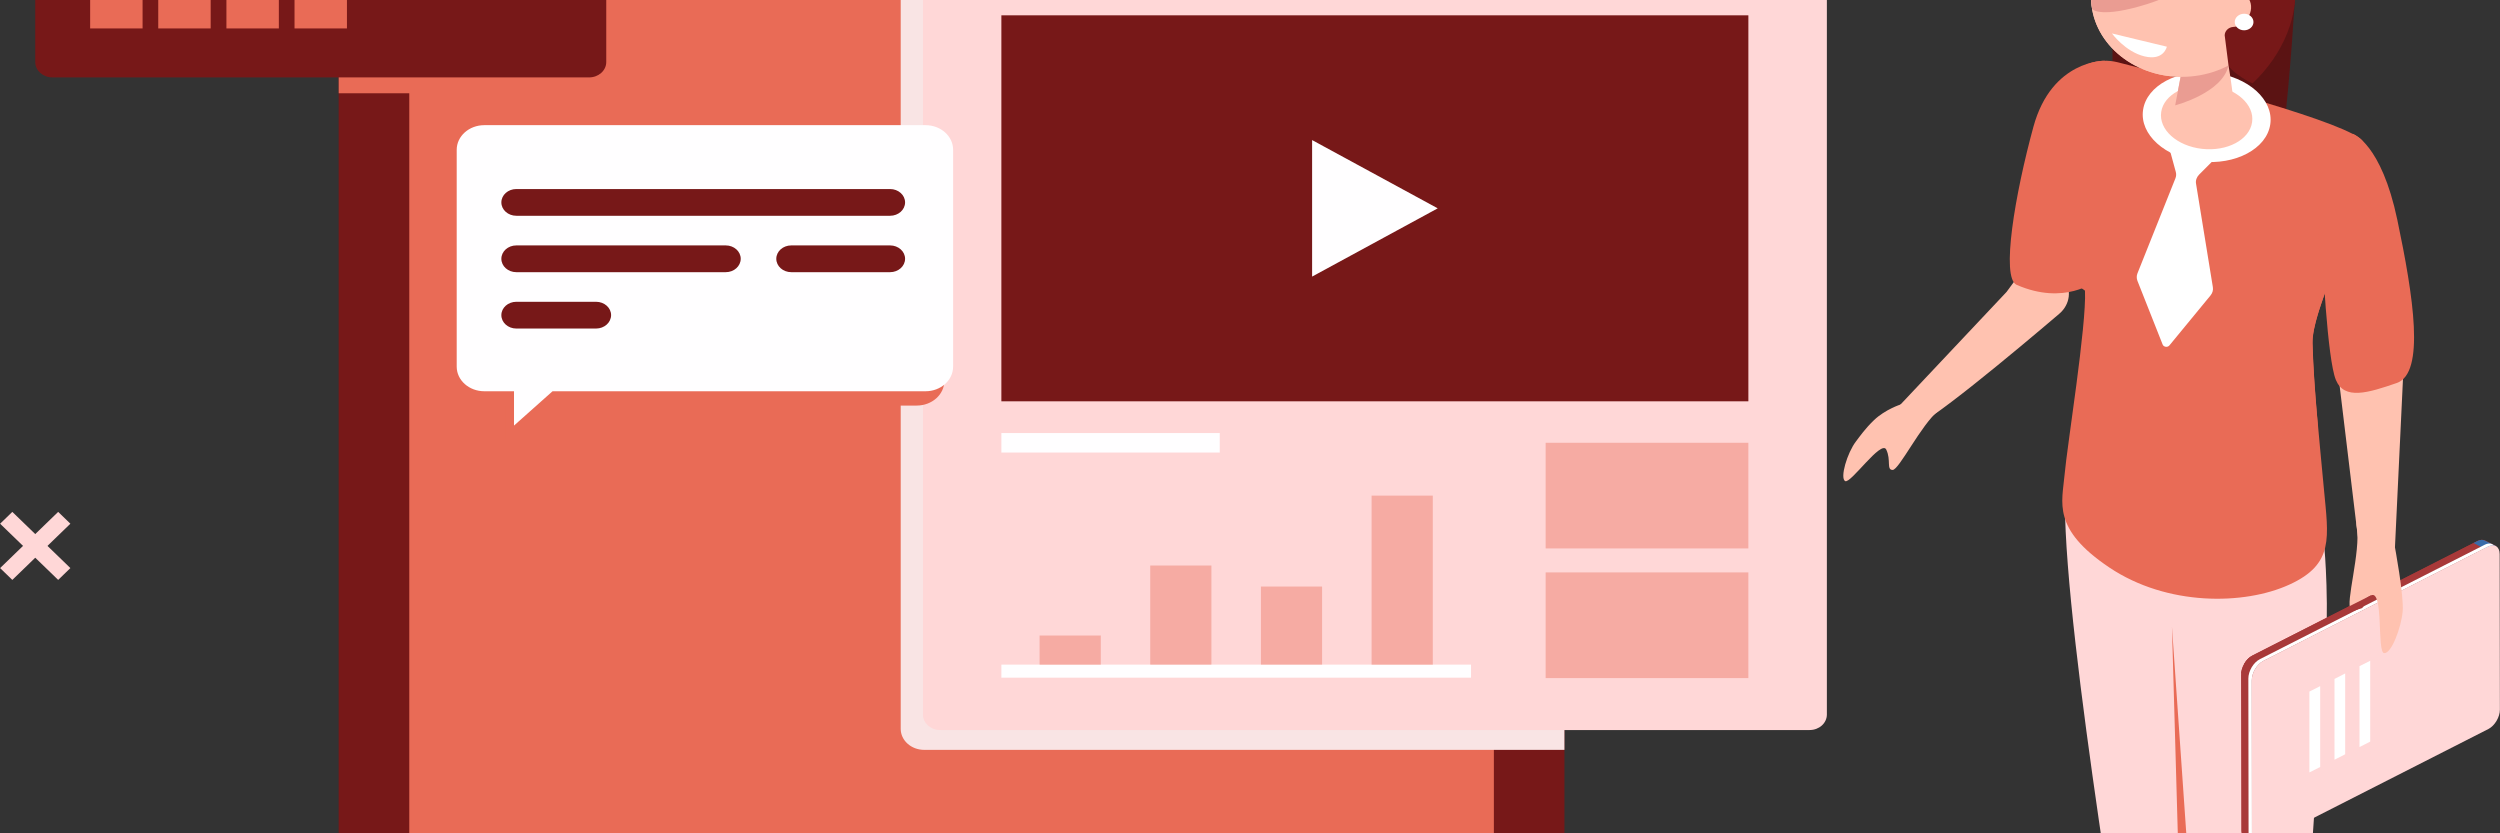 <?xml version="1.0" encoding="utf-8"?>
<!-- Generator: Adobe Illustrator 16.0.0, SVG Export Plug-In . SVG Version: 6.00 Build 0)  -->
<!DOCTYPE svg PUBLIC "-//W3C//DTD SVG 1.1//EN" "http://www.w3.org/Graphics/SVG/1.1/DTD/svg11.dtd">
<svg version="1.1" id="Layer_1" xmlns="http://www.w3.org/2000/svg" xmlns:xlink="http://www.w3.org/1999/xlink" x="0px" y="0px"
	 width="300px" height="100px" viewBox="0 0 300 100" enable-background="new 0 0 300 100" xml:space="preserve">
<rect x="0" y="0" width="300" height="100" fill="#333333" stroke="none"/>
<g>
	<g>
		<path fill="#771818" d="M180.176,162.901H48.206c-4.175,0-7.567-3.02-7.567-6.745V-14.106c0-3.723,3.388-6.746,7.567-6.746H180.17
			c4.177,0,7.563,3.023,7.563,6.746v170.263C187.732,159.882,184.347,162.901,180.176,162.901z"/>
		<rect x="49.114" y="-13.297" fill="#E96B56" width="130.15" height="161.919"/>
		<g>
			<path fill="#A87979" d="M114.188,159.271c-2.133,0-3.866-1.541-3.866-3.443c0-1.898,1.73-3.444,3.866-3.444
				c2.136,0,3.866,1.546,3.866,3.444C118.055,157.729,116.32,159.271,114.188,159.271z M114.188,153.145
				c-1.657,0-3.009,1.203-3.009,2.683c0,1.477,1.353,2.683,3.009,2.683c1.657,0,3.01-1.206,3.01-2.683
				C117.201,154.348,115.849,153.145,114.188,153.145z"/>
		</g>
	</g>
	<g>
		<path fill="#F9E4E4" d="M187.732-4.174h-76.821c-1.559,0-2.826,1.126-2.826,2.52v89.118c0,1.389,1.26,2.521,2.826,2.521h76.821
			V-4.174z"/>
		<path fill="#FFD7D7" d="M217.153,87.604H112.82c-1.139,0-2.063-0.829-2.063-1.845V-4.709c0-1.015,0.925-1.841,2.063-1.841h104.339
			c1.144,0,2.066,0.826,2.066,1.841V85.76C219.215,86.778,218.303,87.604,217.153,87.604z"/>
		<rect x="120.165" y="1.839" fill="#771818" width="89.64" height="46.319"/>
		<rect x="120.165" y="51.965" fill="#FFFEFF" width="26.206" height="2.341"/>
		<rect x="185.477" y="53.132" opacity="0.4" fill="#E96B56" enable-background="new    " width="24.328" height="12.681"/>
		<rect x="185.477" y="68.69" opacity="0.4" fill="#E96B56" enable-background="new    " width="24.328" height="12.68"/>
		<rect x="120.165" y="79.755" fill="#FFFEFF" width="56.357" height="1.567"/>
		<g>
			<rect x="124.753" y="76.261" opacity="0.4" fill="#E96B56" enable-background="new    " width="7.342" height="3.501"/>
			<rect x="138.029" y="67.863" opacity="0.4" fill="#E96B56" enable-background="new    " width="7.341" height="11.892"/>
			<rect x="151.31" y="70.386" opacity="0.4" fill="#E96B56" enable-background="new    " width="7.341" height="9.369"/>
			<rect x="164.592" y="59.474" opacity="0.4" fill="#E96B56" enable-background="new    " width="7.343" height="20.288"/>
		</g>
		<polygon fill="#FFFEFF" points="157.453,16.809 157.453,33.191 172.526,25.001 		"/>
	</g>
	<g>
		<path fill="#E96B56" d="M110.001,16.736H57.065c-1.833,0-3.316,1.322-3.316,2.958v26.019c0,1.633,1.483,2.956,3.316,2.956h3.555
			v4.118l4.624-4.118h44.758c1.834,0,3.317-1.323,3.317-2.956V19.693C113.318,18.061,111.836,16.736,110.001,16.736z"/>
		<path fill="#FFFEFF" d="M111.058,15.019H58.12c-1.832,0-3.315,1.322-3.315,2.957v26.019c0,1.635,1.483,2.956,3.315,2.956h3.561
			v4.119l4.623-4.119h44.755c1.834,0,3.315-1.321,3.315-2.956V17.976C114.374,16.341,112.893,15.019,111.058,15.019z"/>
		<g>
			<path fill="#771818" d="M106.809,25.893H61.962c-0.995,0-1.799-0.718-1.799-1.603l0,0c0-0.887,0.804-1.605,1.799-1.605h44.847
				c0.993,0,1.801,0.718,1.801,1.605l0,0C108.609,25.178,107.801,25.893,106.809,25.893z"/>
			<path fill="#771818" d="M87.089,32.661H61.962c-0.995,0-1.799-0.719-1.799-1.608l0,0c0-0.885,0.804-1.604,1.799-1.604h25.127
				c0.995,0,1.798,0.718,1.798,1.604l0,0C88.884,31.942,88.083,32.661,87.089,32.661z"/>
			<path fill="#771818" d="M106.809,32.661H94.953c-0.993,0-1.798-0.719-1.798-1.608l0,0c0-0.885,0.805-1.604,1.798-1.604h11.856
				c0.993,0,1.801,0.718,1.801,1.604l0,0C108.609,31.942,107.801,32.661,106.809,32.661z"/>
			<path fill="#771818" d="M71.529,39.425h-9.567c-0.995,0-1.799-0.721-1.799-1.607l0,0c0-0.886,0.804-1.604,1.799-1.604h9.567
				c0.998,0,1.803,0.718,1.803,1.604l0,0C73.326,38.704,72.522,39.425,71.529,39.425z"/>
		</g>
	</g>
	<g>
		<path fill="#FFD7D7" d="M187.732,105.057h-31.039c-1.559,0-2.824,1.127-2.824,2.521v22.182c0,1.39,1.266,2.521,2.824,2.521h31.039
			V105.057z"/>
		<path fill="#771818" d="M159.341,102.901h45.138c1.559,0,2.828,1.125,2.828,2.515v22.189c0,1.385-1.264,2.517-2.828,2.517h-3.036
			v3.515l-3.943-3.515h-38.158c-1.559,0-2.829-1.126-2.829-2.517v-22.189C156.512,104.033,157.782,102.901,159.341,102.901z"/>
		<g>
			<path fill="#FFFEFF" d="M192.676,117.634h7.45c0.686,0,1.229-0.491,1.229-1.093l0,0c0-0.611-0.543-1.099-1.229-1.099h-7.45
				c-0.678,0-1.229,0.487-1.229,1.099l0,0C191.446,117.143,191.998,117.634,192.676,117.634z"/>
			<path fill="#FFFEFF" d="M163.686,117.634h24.209c0.678,0,1.228-0.491,1.228-1.093l0,0c0-0.611-0.55-1.099-1.228-1.099h-24.209
				c-0.678,0-1.229,0.487-1.229,1.099l0,0C162.453,117.143,163.008,117.634,163.686,117.634z"/>
			<path fill="#FFFEFF" d="M163.686,123.94h10.063c0.679,0,1.229-0.49,1.229-1.096l0,0c0-0.611-0.551-1.102-1.229-1.102h-10.063
				c-0.678,0-1.229,0.49-1.229,1.102l0,0C162.453,123.45,163.008,123.94,163.686,123.94z"/>
			<path fill="#FFFEFF" d="M171.142,111.325h-7.448c-0.686,0-1.229-0.491-1.229-1.1l0,0c0-0.604,0.544-1.093,1.229-1.093h7.448
				c0.678,0,1.229,0.488,1.229,1.093l0,0C172.371,110.834,171.813,111.325,171.142,111.325z"/>
			<path fill="#FFFEFF" d="M200.132,111.325h-24.204c-0.682,0-1.232-0.491-1.232-1.1l0,0c0-0.604,0.551-1.093,1.232-1.093h24.204
				c0.68,0,1.229,0.488,1.229,1.093l0,0C201.361,110.834,200.812,111.325,200.132,111.325z"/>
		</g>
	</g>
	<g>
		<path fill="#E96B56" d="M51.001-20.853c-5.723,0-10.356,4.135-10.356,9.233v22.808h31.418c1.559,0,2.826-1.125,2.826-2.52v-29.521
			H51.001z"/>
		<path fill="#771818" d="M6.293,9.289h64.395c1.138,0,2.063-0.825,2.063-1.84v-45.262c0-1.014-0.925-1.839-2.063-1.839H6.293
			c-1.139,0-2.064,0.825-2.064,1.839V7.449C4.229,8.464,5.154,9.289,6.293,9.289z"/>
		<path fill="#915656" d="M14.716-36.111L14.716-36.111c-0.659,0-1.184-0.475-1.184-1.054v-4.962c0-0.585,0.529-1.056,1.184-1.056
			l0,0c0.653,0,1.179,0.476,1.179,1.056v4.962C15.895-36.585,15.373-36.111,14.716-36.111z"/>
		<path fill="#915656" d="M20.135-36.111L20.135-36.111c-0.656,0-1.182-0.475-1.182-1.054v-4.962c0-0.585,0.532-1.056,1.182-1.056
			l0,0c0.657,0,1.184,0.476,1.184,1.056v4.962C21.326-36.585,20.792-36.111,20.135-36.111z"/>
		<path fill="#915656" d="M62.261-36.111L62.261-36.111c0.656,0,1.184-0.475,1.184-1.054v-4.962c0-0.585-0.534-1.056-1.184-1.056
			l0,0c-0.657,0-1.182,0.476-1.182,1.056v4.962C61.082-36.585,61.611-36.111,62.261-36.111z"/>
		<path fill="#915656" d="M56.84-36.111L56.84-36.111c0.659,0,1.181-0.475,1.181-1.054v-4.962c0-0.585-0.529-1.056-1.181-1.056l0,0
			c-0.656,0-1.182,0.476-1.182,1.056v4.962C55.661-36.585,56.184-36.111,56.84-36.111z"/>
		<g>
			<rect x="10.818" y="-2.536" fill="#E96B56" width="6.291" height="5.949"/>
			<rect x="18.99" y="-2.536" fill="#E96B56" width="6.29" height="5.949"/>
			<rect x="27.171" y="-17.789" fill="#E96B56" width="6.291" height="5.949"/>
			<rect x="35.343" y="-17.789" fill="#E96B56" width="6.29" height="5.949"/>
			<rect x="27.171" y="-10.163" fill="#E96B56" width="6.291" height="5.948"/>
			<rect x="35.343" y="-10.163" fill="#E96B56" width="6.29" height="5.948"/>
			<rect x="43.519" y="-10.163" fill="#E96B56" width="6.289" height="5.948"/>
			<rect x="43.519" y="-17.789" fill="#E96B56" width="6.289" height="5.949"/>
			<rect x="43.519" y="-25.419" fill="#E96B56" width="6.289" height="5.95"/>
			<rect x="35.343" y="-25.419" fill="#E96B56" width="6.29" height="5.95"/>
			<rect x="27.171" y="-25.419" fill="#E96B56" width="6.291" height="5.95"/>
			<rect x="18.99" y="-17.789" fill="#E96B56" width="6.29" height="5.949"/>
			<rect x="18.99" y="-10.163" fill="#E96B56" width="6.29" height="5.948"/>
			<rect x="27.171" y="-2.536" fill="#E96B56" width="6.291" height="5.949"/>
			<rect x="35.343" y="-2.536" fill="#E96B56" width="6.29" height="5.949"/>
			<rect x="51.697" y="-10.163" fill="#E96B56" width="6.289" height="5.948"/>
			<rect x="51.697" y="-17.789" fill="#E96B56" width="6.289" height="5.949"/>
			<rect x="51.697" y="-25.419" fill="#E96B56" width="6.289" height="5.95"/>
			<rect x="10.818" y="-17.789" fill="#E96B56" width="6.291" height="5.949"/>
			<rect x="10.818" y="-10.163" fill="#E96B56" width="6.291" height="5.948"/>
			<rect x="59.868" y="-10.163" fill="#E96B56" width="6.291" height="5.948"/>
			<rect x="59.868" y="-17.789" fill="#E96B56" width="6.291" height="5.949"/>
			<rect x="59.868" y="-25.419" fill="#E96B56" width="6.291" height="5.95"/>
		</g>
		<rect x="10.818" y="-32.682" fill="#FFFEFF" width="55.34" height="3.569"/>
	</g>
</g>
<g>
	<path fill="#A83939" d="M262.587,124.73c14.852,0,26.891,6.11,26.891,13.645s-12.039,13.643-26.891,13.643
		c-14.854,0-26.896-6.108-26.896-13.643S247.732,124.73,262.587,124.73z"/>
	<g>
		<path fill="#5B1313" d="M275.457-1.277c0,0-0.591,10.604-1.505,17.737c-0.921,7.125-20.454-5.478-20.454-5.478V2.866
			L275.457-1.277z"/>
		<g>
			<path fill="#771818" d="M265.053,130.684c-0.296,0.647-5.354,6.063-10.419,7.415c-2.203,0.588-3.681,0.665-4.654,0.566
				c-0.975-0.102-1.572-0.982-1.243-1.797c0.87-2.152,3.372-6.642,9.714-9.405C267.034,123.72,265.053,130.684,265.053,130.684z"/>
			<path fill="#771818" d="M266.738,132.764c0,0-1.912,3.929-2.495,7.216c-0.359,2.01,0.896,4.612,1.924,6.342
				c0.643,1.07,2.265,1.311,3.285,0.501c1.655-1.321,3.761-3.615,4.106-6.902c0.586-5.541,0-6.511,0-6.511L266.738,132.764z"/>
			<path fill="#FFD7D7" d="M278.929,65.756c0,0,0.663,6.992,0,14.733c-0.658,7.731-3.021,43.913-3.458,52.615
				c0,0,0.214,2.636-5.59,2.055c-5.804-0.578-5.337-3.507-5.337-3.507s-8.15-0.094-8.404-4.321
				c-0.257-4.22-8.351-50.417-8.351-67.025L278.929,65.756z"/>
			<g>
				<path fill="#FFC2B0" d="M244.78,29.601l-3.996,5.434l-13.724,14.569c0,0,0.471,1.354,2.184,1.703
					c1.34,0.28,12.876-9.404,17.86-13.647c1.33-1.126,1.545-2.929,0.523-4.278L244.78,29.601z"/>
				<path fill="#E96B56" d="M252.572,7.288c0,0-6.349-0.144-8.558,7.912c-2.204,8.055-3.929,18.147-2.012,18.983
					c5.766,2.516,9.414-0.428,9.414-0.428L252.572,7.288z"/>
				<path fill="#E96B56" d="M250.671,7.635c1.081-0.396,2.297-0.45,3.426-0.169c5.4,1.366,25.727,6.606,29.074,9.123
					c3.872,2.903-5.801,19.239-5.666,24.592c0.142,5.353,0.827,11.669,1.363,17.492c0.538,5.824,1.271,9.011-4.15,11.483
					c-5.421,2.478-14.67,2.588-21.588-2.048c-6.926-4.636-5.673-7.81-5.378-11.17c0.29-3.368,2.65-17.928,2.445-22.059
					c0,0-2.438-1.579-4.241-4.287c-1.808-2.708,1.381-7.688,2.706-10.926c1.323-3.239-0.755-6.943-0.338-9.58
					C248.528,8.721,249.516,8.055,250.671,7.635z"/>
				<path fill="#FFFFFF" d="M266.201,18.635l-2.312,2.324c-0.294,0.301-0.437,0.702-0.362,1.099l2.015,12.395
					c0.061,0.346-0.039,0.702-0.269,0.986l-4.943,6.01c-0.216,0.267-0.688,0.206-0.813-0.105l-3.025-7.644
					c-0.111-0.292-0.111-0.605,0-0.892l4.557-11.408c0.102-0.251,0.115-0.518,0.045-0.772l-0.811-2.976L266.201,18.635z"/>
				<path fill="#FFFFFF" d="M257.167,13.198c-0.431,2.944,2.646,5.709,6.857,6.182c4.215,0.475,7.986-1.527,8.41-4.465
					c0.43-2.944-2.647-5.711-6.859-6.186C261.36,8.258,257.59,10.26,257.167,13.198z"/>
				<path fill="#FFC2B0" d="M259.343,13.443c-0.31,2.101,1.888,4.082,4.903,4.419c3.012,0.34,5.703-1.092,6.005-3.196
					c0.31-2.103-1.888-4.081-4.9-4.421C262.345,9.913,259.649,11.343,259.343,13.443z"/>
				<path fill="#FFC2B0" d="M262.339,6.541c0,0,3.667-2.656,4.386-1.31c0.719,1.343,1.315,7.102,1.315,7.102l-7.287,1.717
					l1.108-5.835C261.861,8.218,260.404,7.132,262.339,6.541z"/>
				<ellipse fill="#FFC2B0" cx="261.811" cy="-0.334" rx="10.883" ry="9.556"/>
				<path fill="#EA9C92" d="M267.235,6.902c0.061,0.301,0.121,0.626,0.188,0.954c-0.732,3.323-6.401,4.784-6.401,4.784l0.839-4.416
					c0,0-0.686-0.512-0.493-1.025C263.607,6.574,266.429,6.029,267.235,6.902z"/>
				<ellipse fill="#FFC2B0" cx="261.811" cy="-0.334" rx="10.883" ry="9.556"/>
				<polygon fill="#FFC2B0" points="288.612,40.127 287.394,65.708 283.141,66.092 280.366,43.064 				"/>
				<path fill="#E96B56" d="M274.623,37.987c0.229-0.892,2.093-1.624,2.376-2.782c1.46-5.961,1.813-14.746,1.813-14.746
					l1.188,12.006c-1.367,3.556-2.553,6.828-2.51,8.72c0.081,3.143,0.359,6.618,0.672,10.125v0.011
					C278.177,51.317,273.213,43.448,274.623,37.987z"/>
				<path fill="#E96B56" d="M282.355,16.065c0,0,3.398,1.144,5.326,10.324c1.928,9.184,3.365,18.386-0.07,19.571
					c-3.433,1.186-6.304,2.078-7.312-0.38c-1.004-2.46-1.632-14.297-1.761-18.55C278.42,22.771,278.231,16.905,282.355,16.065z"/>
				<path fill="#FFC2B0" d="M228.069,48.538c0,0-1.841,0.595-3.178,1.868c-1.092,1.049-1.693,1.936-2.17,2.557
					c-1.064,1.39-1.948,4.396-1.307,4.768c0.642,0.378,4.35-5.027,4.94-3.773c0.598,1.255-0.007,2.42,0.759,2.435
					c0.767,0.018,3.42-5.431,5.508-7.119C234.719,47.591,228.069,48.538,228.069,48.538z"/>
			</g>
			<path fill="#E96B56" d="M264.549,131.646c0,0-1.011-0.009-2.324-0.213l0,0l-1.592-56.231L264.549,131.646z"/>
		</g>
		<g>
			<path fill="#A83939" d="M270.707,101.271l2.264-2.6l23.813-12.116c0.766-0.389,1.383-1.425,1.383-2.323l-0.021-17.132
				l1.368-1.572l-1.291-0.653l0,0c-0.237-0.137-0.574-0.132-0.931,0.046L270.306,78.65c-0.768,0.396-1.381,1.432-1.381,2.33
				l0.026,18.65c0,0.503,0.199,0.856,0.501,0.994l0,0L270.707,101.271z"/>
			<path fill="#A83939" d="M287.175,91.449l1.696-0.856l9.282-14.174l-0.013-9.31l1.366-1.575l-1.289-0.652l0,0
				c-0.239-0.139-0.571-0.132-0.931,0.048l-26.989,13.732c-0.409,0.207-0.766,0.591-1.021,1.042L287.175,91.449z"/>
			<path fill="#396CAA" d="M298.906,66.229l0.604-0.694l-1.289-0.652l0,0c-0.242-0.139-0.571-0.139-0.934,0.044l-0.47,0.237
				L298.906,66.229z"/>
			<path fill="#A83939" d="M270.057,78.806c-0.599,0.435-1.065,1.246-1.122,1.998l2.64,1.338l1.263-1.928L270.057,78.806z"/>
			<path fill="#FFD7D7" d="M271.594,79.31l26.983-13.733c0.769-0.389,1.383,0.023,1.383,0.922l0.027,18.657
				c0,0.896-0.618,1.934-1.38,2.324l-26.992,13.735c-0.76,0.39-1.378-0.026-1.378-0.925l-0.022-18.657
				C270.212,80.741,270.828,79.699,271.594,79.31z"/>
			<path fill="#FFFFFF" d="M271.185,79.1l26.989-13.736c0.45-0.225,0.843-0.174,1.101,0.09c-0.21-0.039-0.442,0-0.697,0.126
				l-26.989,13.736c-0.763,0.389-1.376,1.426-1.376,2.323l0.022,18.656c0,0.366,0.104,0.647,0.289,0.83
				c-0.413-0.068-0.695-0.446-0.695-1.042l-0.027-18.656C269.801,80.525,270.422,79.483,271.185,79.1z"/>
		</g>
		<polygon fill="#FFFFFF" points="277.129,92.689 278.42,92.04 278.42,82.337 277.129,82.989 		"/>
		<polygon fill="#FFFFFF" points="280.139,91.168 281.421,90.515 281.421,80.815 280.139,81.472 		"/>
		<polygon fill="#FFFFFF" points="283.141,89.646 284.423,88.994 284.423,79.292 283.141,79.938 		"/>
		<path fill="#FFC2B0" d="M287.36,65.489c0,0,1.128,5.972,0.959,7.885c-0.171,1.911-1.332,5.066-2.223,5.001
			c-0.881-0.065-0.027-7.69-1.578-6.93c-1.549,0.755-1.713,2.061-2.418,1.599c-0.702-0.466,1.222-6.977,0.711-9.804
			C282.298,60.414,287.36,65.489,287.36,65.489z"/>
		<path fill="#EA9C92" d="M257.637,0.497c-5.461,1.702-6.521,0.662-6.573,0.608c-0.05-0.289-0.09-0.58-0.11-0.88
			c-0.07-1.062,0.063-2.086,0.359-3.058l14.156-1.676C265.469-4.505,263.239-1.248,257.637,0.497z"/>
		<path fill="#771818" d="M250.563-9.292c1.29-0.968,5.928-5.758,14.237-4.628c5.195,0.708,9.574,3.822,10.549,10.926
			c0.655,4.79-1.347,9.5-5.032,12.987c-0.197-0.083-0.401-0.157-0.583-0.26c-2.082-1.205-2.311-1.868-2.311-1.875l-0.461-3.624
			c0.011-0.512,0.45-0.97,1.038-1.003c0.45-0.021,1.001-0.218,1.521-0.816c1.199-1.37,0.649-3.514-1.738-3.59
			c-1.253-0.047-1.736-0.635-1.912-1.194c-0.153-0.483-0.738-0.751-1.275-0.585c-2.714,0.865-9.407,2.727-13.716,1.656
			C245.364-2.678,249.274-8.329,250.563-9.292z"/>
		<path fill="#FFFFFF" d="M256.761,4.817l-3.329-0.804c0,0,1.592,2.196,3.91,2.753c2.319,0.559,2.679-1.164,2.679-1.164
			L256.761,4.817z"/>
		<polygon fill="#A83939" points="281.703,72.859 284.531,71.434 283.47,72.961 282.04,73.422 		"/>
	</g>
	<path fill="#FFFFFF" d="M268.169,2.644c0,0.545,0.504,0.993,1.122,0.993c0.625,0,1.125-0.448,1.125-0.993
		c0-0.547-0.508-0.995-1.125-0.995C268.667,1.655,268.169,2.097,268.169,2.644z"/>
</g>
<g>
	<polygon fill="#FFD7D7" points="1.479,69.589 0.013,68.169 6.981,61.426 8.446,62.845 	"/>
	<polygon fill="#FFD7D7" points="6.981,69.589 0.013,62.845 1.479,61.426 8.446,68.169 	"/>
</g>
<path fill="#FFD7D7" d="M146.595,187.857c0,2.617-2.19,4.737-4.891,4.737c-2.703,0-4.89-2.115-4.89-4.737
	c0-2.618,2.187-4.737,4.89-4.737C144.409,183.12,146.595,185.246,146.595,187.857z"/>
<g>
	<path fill="#CC5858" d="M13.086,183.36l1.047-1.732c0,0,0.882,0.47,1.82,0.186c0.756-0.224,1.406-0.892,1.937-1.963
		c1.881-3.771,5.355-4.061,6.93-3.685l-0.496,1.955l0.25-0.976l-0.236,0.976c-0.299-0.067-2.996-0.564-4.571,2.608
		c-0.797,1.605-1.887,2.618-3.225,3.017C14.747,184.26,13.247,183.449,13.086,183.36z"/>
</g>
<g>
	<polygon fill="#CC5858" points="291.269,186.881 290.818,185.175 295.924,183.911 296.373,185.617 	"/>
	<polygon fill="#CC5858" points="288.67,189.343 288.22,187.642 293.321,186.378 293.771,188.073 	"/>
	<polygon fill="#CC5858" points="286.069,191.798 285.619,190.098 290.718,188.834 291.168,190.534 	"/>
	<polygon fill="#CC5858" points="283.461,194.263 283.011,192.56 288.112,191.293 288.563,192.993 	"/>
</g>
<path fill="#FFD7D7" d="M179.947-36.111c-5.238,0-9.497-4.131-9.497-9.206c0-5.071,4.259-9.206,9.497-9.206
	c5.239,0,9.498,4.134,9.498,9.206C189.453-40.242,185.187-36.111,179.947-36.111z M179.947-52.514c-4.091,0-7.429,3.23-7.429,7.198
	s3.338,7.197,7.429,7.197c4.098,0,7.431-3.229,7.431-7.197S184.045-52.514,179.947-52.514z"/>
<polygon fill="#CC5858" points="46.21,-72.458 35.856,-67.531 30.767,-77.561 41.121,-82.488 "/>
<path fill="#FFD7D7" d="M284.787-72.255c0,1.521-1.271,2.753-2.841,2.753c-1.566,0-2.835-1.233-2.835-2.753
	c0-1.525,1.269-2.753,2.835-2.753C283.517-75.012,284.787-73.78,284.787-72.255z"/>
</svg>
